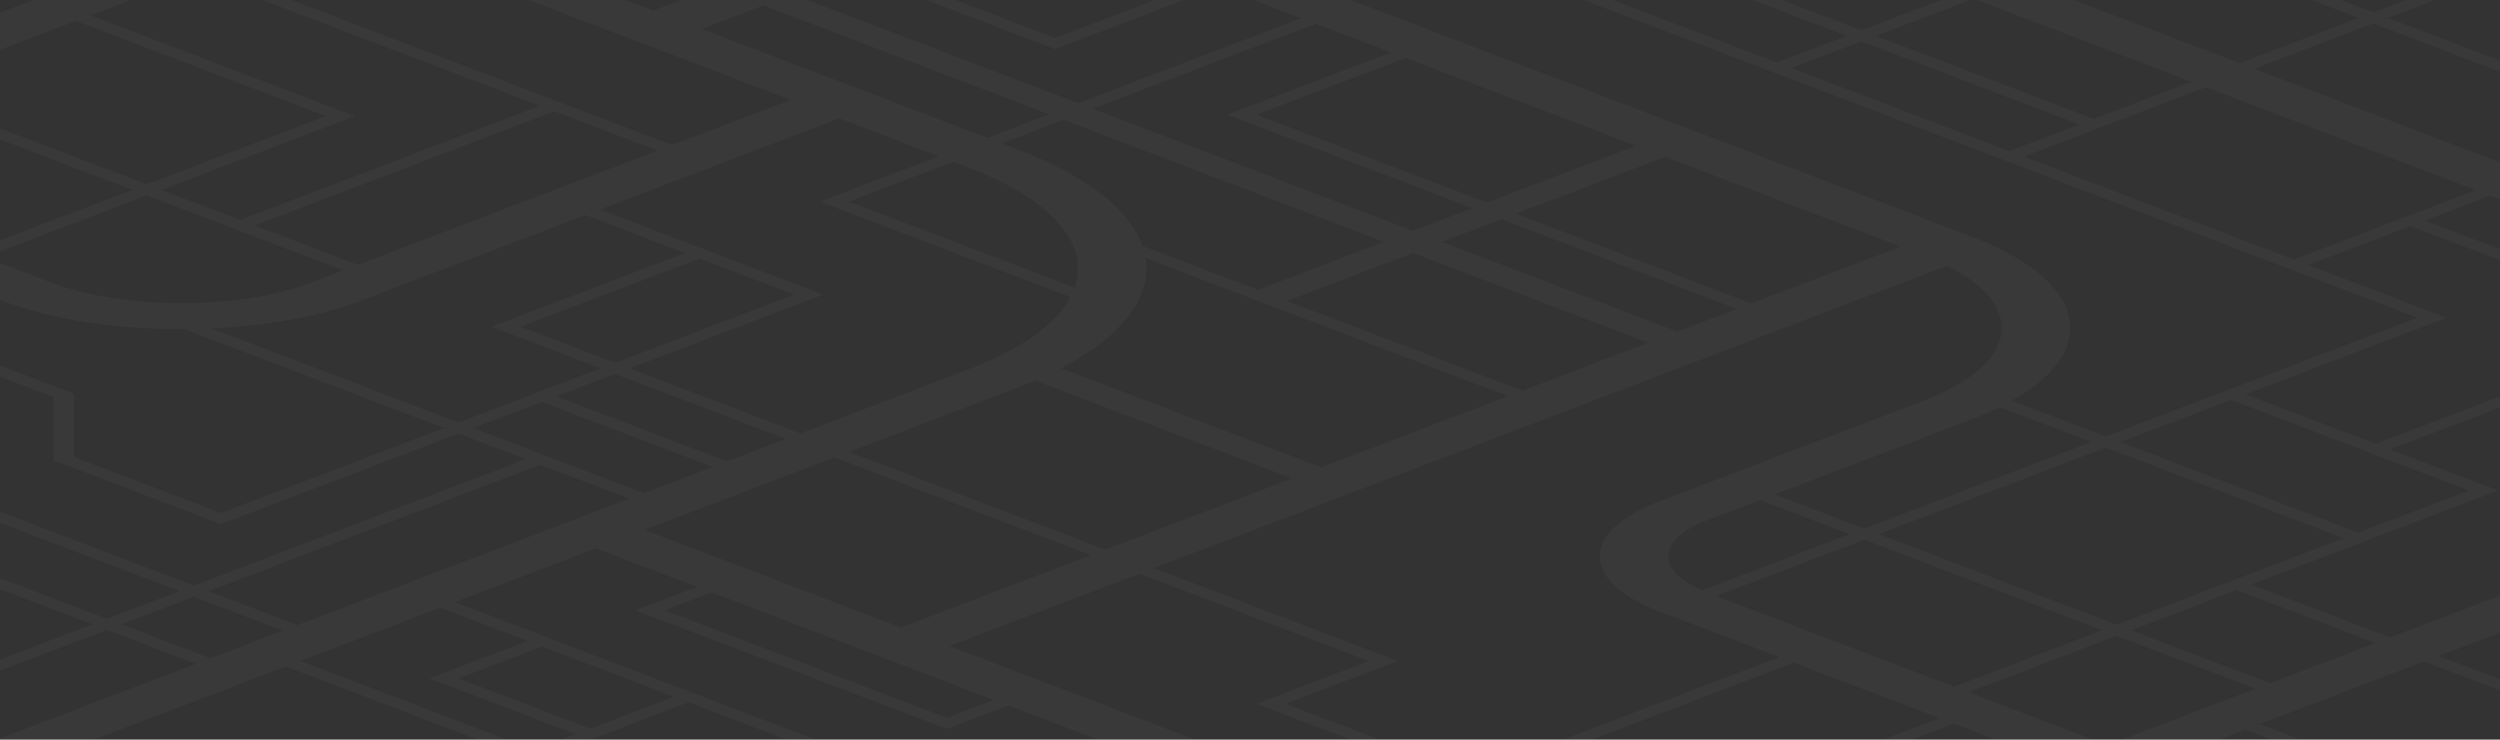 <svg width="1440" height="426" viewBox="0 0 1440 426" fill="none" xmlns="http://www.w3.org/2000/svg">
<rect x="0" y="0" width="1440" height="426" fill="#333333" stroke="none"/>
<path d="M684.52 -1H667.76L607.72 21.88L547.64 -1H530.88L607.72 28.282L684.52 -1ZM1440 41.33V34.943L1375.4 10.31L1405.08 -1H1388.32L1367 7.125L1345.68 -1H1328.92L1358.6 10.31L1290.12 36.407L1191.96 -1H1120.6L1072.16 17.459L1023.68 -1H1006.92L1063.76 20.66L1023.48 36.01L926.36 -1H909.6L1392.48 183.014L1212.96 251.41L1158.88 230.801C1210.56 201.778 1202.76 161.857 1135.32 136.172L775.36 -1H719.44L749.48 10.447L620.96 59.423L462.4 -1H394.72L376.24 6.042L357.76 -1H301.84L455.44 57.533L387.12 83.553L165.24 -1H148.48L310.96 60.917L138.4 126.691L92.96 109.375L204.4 66.908L52.08 8.847L77.88 -1H22L0 7.384V28.694L43.68 12.033L187.64 66.893L84.56 106.174L0 73.95V80.337L76.2 109.375L0 138.413V144.8L84.56 112.576L197.76 155.714L179.12 162.817C137.96 178.502 70.96 178.502 29.8 162.817L0 151.431V172.74L1.92 173.472C30.68 184.432 68.56 189.797 106.32 189.63L255.72 246.562L127.28 295.508L42.64 263.254V226.838L0 210.574V216.976L30.76 228.698V265.113L127.28 301.895L264.12 249.748L302.8 264.488L111.72 337.304L0 294.731V301.117L103.32 340.49L61.56 356.404L0 332.96V339.347L53.16 359.605L0 379.878V386.265L61.56 362.806L112.8 382.332L0 425.333V438H22.64L164.6 383.902L306.6 438H308.72L396.56 404.526L464.84 430.546L445.24 438.015H462L481.6 430.546L261.92 346.831L343.24 315.842L401.48 338.036L366.08 351.526L545.44 419.876L580.84 406.386L631.08 425.531L598.32 438.015H615.08L639.48 428.717L663.88 438.015H719.8L546.88 372.12L656.28 330.43L788.36 380.762L723.72 405.395L809.24 438H826L740.44 405.395L805.08 380.762L664.6 327.229L1121.6 153.077C1167.8 176.383 1163.08 209.796 1107.36 231.03L955.8 288.786C909.96 306.254 909.96 334.698 955.8 352.166L1024.88 378.491L868.76 438H885.52L1033.28 381.692L1117.16 413.657L1053.24 438H1070L1125.52 416.843L1181.04 438H1246.68L1293.2 420.272L1339.76 438H1356.52L1301.6 417.071L1396.24 381.006L1440 397.682V391.295L1404.64 377.82L1440 364.346V343.036L1376.68 367.166L1296.72 336.695L1438.84 282.536L1376.64 258.833L1440 234.688V228.301L1368.24 255.647L1293.44 227.143L1409.24 183.014L1329.6 152.65L1388.4 130.243L1440 149.906V143.519L1396.76 127.042L1434.4 112.698L1439.96 114.817V93.522L1298.48 39.608L1366.96 13.511L1440 41.33ZM942.4 83.95L856.48 116.692L723.68 66.085L809.6 33.343L942.4 83.95ZM757.88 13.649L801.2 30.157L706.92 66.085L848.08 119.877L813.84 132.925L629.36 62.609L757.88 13.649ZM797.08 139.328L724.56 166.963L658.04 141.614C650.88 121.219 626.8 101.525 585.76 85.885L577.04 82.562L612.6 69.011L797.08 139.328ZM618.92 165.591L489.04 116.097L549.08 93.217L557.8 96.54C607.16 115.35 627.48 141.065 618.92 165.591ZM404.2 16.697L439.76 3.146L604.24 65.826L568.68 79.377L404.2 16.697ZM483.4 68.188L540.72 90.031L472.28 116.112L616.52 171.079C608.4 186.368 588.84 200.94 557.8 212.769L461.04 249.642L362.72 212.174L474.16 169.707L345.6 120.701L483.4 68.188ZM452.64 252.827L418.72 265.753L320.4 228.286L354.32 215.36L452.64 252.827ZM299.84 188.197L402.92 148.915L457.44 169.692L354.36 208.973L299.84 188.197ZM146.76 129.877L319.32 64.118L378.72 86.754L206.16 152.513L146.76 129.877ZM122.04 189.218C153.16 187.785 183.28 182.542 207.12 173.472L337.2 123.886L394.52 145.73L283.08 188.197L345.96 212.159L264.12 243.346L122.04 189.218ZM121.2 379.147L69.96 359.62L111.72 343.706L162.96 363.233L121.2 379.147ZM388.2 401.325L340 419.693L264.04 390.747L312.24 372.379L388.2 401.325ZM303.88 369.193L247.28 390.747L331.6 422.879L307.64 432.009L173 380.701L253.52 350.017L303.88 369.193ZM171.36 360.032L120.12 340.505L311.2 267.689L362.44 287.216L171.36 360.032ZM272.52 246.562L312.08 231.487L410.4 268.955L370.84 284.03L272.52 246.562ZM572.48 403.17L545.44 413.474L382.84 351.511L409.88 341.207L572.48 403.17ZM518.92 361.449L371.2 305.172L480.6 263.482L628.28 319.76L518.92 361.449ZM636.68 316.574L489 260.296L585.76 223.424C589.36 222.052 592.8 220.634 596.16 219.186L744.2 275.6L636.68 316.574ZM760.96 269.214L611.16 212.128C647.2 193.41 663.36 170.865 659.84 148.687L868.52 228.21L760.96 269.214ZM876.92 225.024L741.32 173.35L813.84 145.714L949.4 197.388L876.92 225.024ZM966.2 190.986L830.6 139.328L864.84 126.28L1000.4 177.953L966.2 190.986ZM1008.84 174.752L873.24 123.094L959.16 90.352L1094.76 142.026L1008.84 174.752ZM1135.32 241.685C1141.32 239.398 1146.76 236.99 1151.84 234.505L1204.6 254.611L1073.8 304.456L1022.2 284.792L1135.32 241.685ZM983.76 299.441L1013.8 287.993L1065.4 307.657L980.32 340.079C953.48 328.402 954.56 310.583 983.76 299.441ZM1125.52 395.548L988.56 343.356L1073.84 310.858L1210.8 363.05L1125.52 395.548ZM1213.84 429.205L1133.88 398.734L1219.16 366.236L1299.12 396.707L1213.84 429.205ZM1368.28 370.351L1307.48 393.521L1227.52 363.05L1288.32 339.88L1368.28 370.351ZM1219.16 359.849L1082.2 307.657L1213 257.812L1349.96 310.004L1219.16 359.849ZM1422.08 282.536L1358.36 306.818L1221.4 254.626L1285.12 230.344L1422.08 282.536ZM1136.72 -0.741L1262.2 47.077L1206 68.478L1080.52 20.66L1136.72 -0.741ZM1031.88 39.196L1072.16 23.846L1197.64 71.664L1157.36 87.013L1031.88 39.196ZM1426.04 109.512L1321.2 149.464L1165.72 90.214L1270.56 50.262L1426.04 109.512Z" fill="white" fill-opacity="0.03"/>
</svg>
